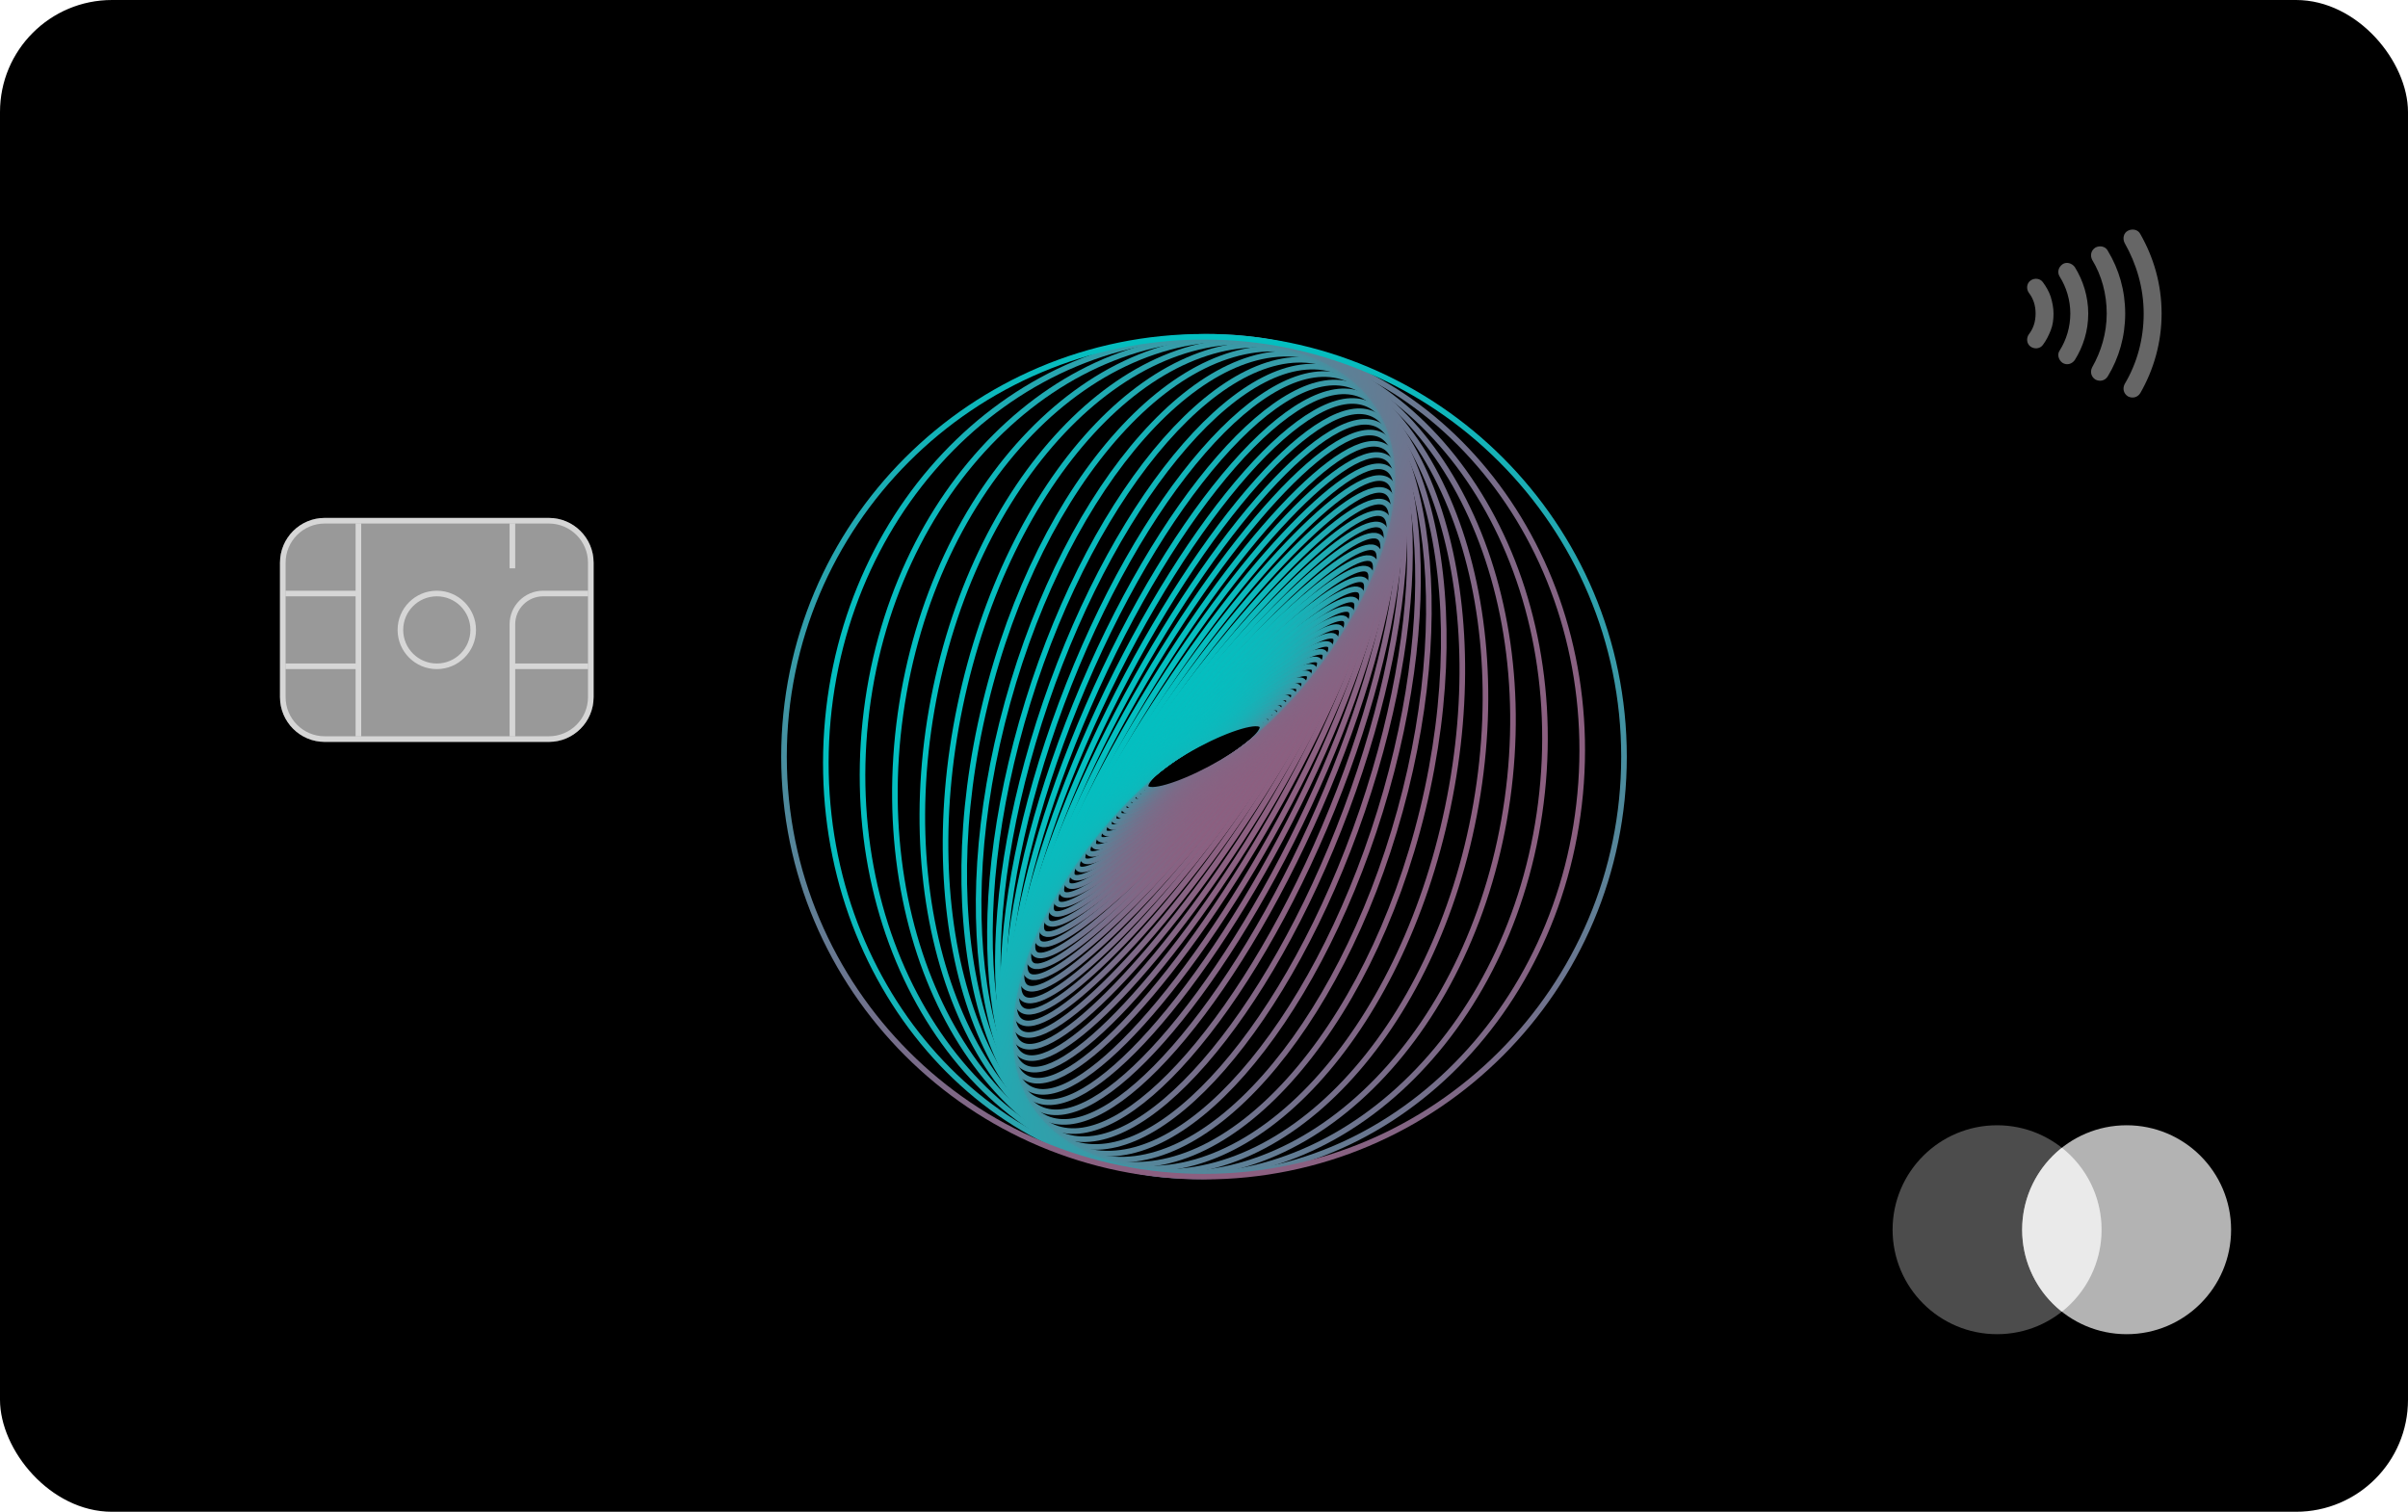 <svg width="860" height="540" viewBox="0 0 860 540" fill="none" xmlns="http://www.w3.org/2000/svg">
<g clip-path="url(#clip0_566_512)">
<rect width="860" height="540" fill="black"/>
<path d="M432.305 274.595C443.769 268.504 452.033 261.631 450.764 259.243C449.495 256.855 439.174 259.856 427.71 265.947C416.247 272.037 407.983 278.911 409.252 281.299C410.52 283.687 420.842 280.686 432.305 274.595Z" stroke="url(#paint0_linear_566_512)" stroke-width="2" stroke-miterlimit="10"/>
<path d="M432.482 274.702C444.729 267.882 453.555 260.375 452.196 257.933C450.836 255.492 439.806 259.041 427.559 265.86C415.312 272.68 406.486 280.187 407.845 282.629C409.205 285.07 420.235 281.521 432.482 274.702Z" stroke="url(#paint1_linear_566_512)" stroke-width="2" stroke-miterlimit="10"/>
<path d="M432.711 274.776C445.8 267.156 455.234 258.959 453.783 256.466C452.332 253.973 440.545 258.128 427.455 265.747C414.366 273.366 404.932 281.564 406.383 284.057C407.834 286.55 419.622 282.395 432.711 274.776Z" stroke="url(#paint2_linear_566_512)" stroke-width="2" stroke-miterlimit="10"/>
<path d="M432.751 274.922C446.698 266.456 456.752 257.531 455.209 254.988C453.665 252.445 441.108 257.247 427.161 265.714C413.214 274.18 403.159 283.105 404.702 285.648C406.246 288.191 418.803 283.388 432.751 274.922Z" stroke="url(#paint3_linear_566_512)" stroke-width="2" stroke-miterlimit="10"/>
<path d="M433.01 274.999C447.833 265.633 458.522 255.94 456.884 253.349C455.247 250.758 441.904 256.25 427.081 265.616C412.259 274.982 401.57 284.676 403.207 287.267C404.845 289.858 418.188 284.365 433.01 274.999Z" stroke="url(#paint4_linear_566_512)" stroke-width="2" stroke-miterlimit="10"/>
<path d="M433.146 275.039C448.894 264.698 460.257 254.177 458.525 251.539C456.793 248.902 442.623 255.147 426.874 265.489C411.126 275.83 399.763 286.351 401.495 288.989C403.227 291.626 417.397 285.381 433.146 275.039Z" stroke="url(#paint5_linear_566_512)" stroke-width="2" stroke-miterlimit="10"/>
<path d="M433.287 275.242C449.974 263.874 462 252.454 460.148 249.735C458.295 247.016 443.266 254.028 426.579 265.396C409.892 276.764 397.866 288.184 399.719 290.903C401.571 293.622 416.6 286.611 433.287 275.242Z" stroke="url(#paint6_linear_566_512)" stroke-width="2" stroke-miterlimit="10"/>
<path d="M433.511 275.365C451.184 262.888 463.91 250.506 461.934 247.707C459.959 244.909 444.03 252.755 426.357 265.232C408.684 277.708 395.958 290.091 397.934 292.89C399.909 295.688 415.838 287.842 433.511 275.365Z" stroke="url(#paint7_linear_566_512)" stroke-width="2" stroke-miterlimit="10"/>
<path d="M433.795 275.463C452.427 261.847 465.828 248.479 463.727 245.604C461.627 242.729 444.819 251.436 426.187 265.052C407.554 278.667 394.153 292.035 396.254 294.91C398.355 297.785 415.162 289.078 433.795 275.463Z" stroke="url(#paint8_linear_566_512)" stroke-width="2" stroke-miterlimit="10"/>
<path d="M434.047 275.708C453.682 260.873 467.794 246.457 465.566 243.508C463.339 240.559 445.614 250.194 425.979 265.028C406.343 279.863 392.231 294.279 394.459 297.228C396.687 300.177 414.411 290.542 434.047 275.708Z" stroke="url(#paint9_linear_566_512)" stroke-width="2" stroke-miterlimit="10"/>
<path d="M434.406 275.792C455.084 259.649 469.914 244.085 467.529 241.03C465.143 237.974 446.446 248.583 425.767 264.727C405.089 280.87 390.259 296.434 392.644 299.489C395.03 302.545 413.727 291.935 434.406 275.792Z" stroke="url(#paint10_linear_566_512)" stroke-width="2" stroke-miterlimit="10"/>
<path d="M434.593 276.053C456.281 258.574 471.798 241.845 469.253 238.686C466.708 235.528 447.063 247.137 425.375 264.616C403.688 282.094 388.17 298.824 390.715 301.982C393.261 305.141 412.906 293.532 434.593 276.053Z" stroke="url(#paint11_linear_566_512)" stroke-width="2" stroke-miterlimit="10"/>
<path d="M434.823 276.189C457.554 257.283 473.785 239.317 471.076 236.06C468.367 232.803 447.744 245.488 425.013 264.393C402.281 283.299 386.05 301.265 388.759 304.522C391.468 307.78 412.091 295.094 434.823 276.189Z" stroke="url(#paint12_linear_566_512)" stroke-width="2" stroke-miterlimit="10"/>
<path d="M435.207 276.321C458.983 255.925 475.925 236.673 473.049 233.321C470.173 229.968 448.568 243.785 424.792 264.18C401.016 284.576 384.074 303.828 386.95 307.181C389.825 310.533 411.431 296.717 435.207 276.321Z" stroke="url(#paint13_linear_566_512)" stroke-width="2" stroke-miterlimit="10"/>
<path d="M435.608 276.601C460.458 254.624 478.11 233.988 475.034 230.511C471.959 227.033 449.32 242.03 424.47 264.007C399.62 285.984 381.969 306.619 385.044 310.097C388.12 313.575 410.758 298.578 435.608 276.601Z" stroke="url(#paint14_linear_566_512)" stroke-width="2" stroke-miterlimit="10"/>
<path d="M435.988 276.881C461.869 253.288 480.166 231.218 476.856 227.587C473.546 223.957 449.883 240.14 424.002 263.734C398.122 287.328 379.824 309.397 383.134 313.028C386.444 316.659 410.107 300.475 435.988 276.881Z" stroke="url(#paint15_linear_566_512)" stroke-width="2" stroke-miterlimit="10"/>
<path d="M436.489 277.102C463.392 251.823 482.324 228.268 478.774 224.491C475.225 220.713 450.538 238.143 423.635 263.422C396.732 288.701 377.8 312.256 381.35 316.033C384.899 319.811 409.586 302.381 436.489 277.102Z" stroke="url(#paint16_linear_566_512)" stroke-width="2" stroke-miterlimit="10"/>
<path d="M436.928 277.349C464.839 250.32 484.39 225.232 480.596 221.314C476.802 217.396 451.099 236.132 423.188 263.161C395.277 290.191 375.726 315.279 379.52 319.197C383.314 323.115 409.016 304.379 436.928 277.349Z" stroke="url(#paint17_linear_566_512)" stroke-width="2" stroke-miterlimit="10"/>
<path d="M437.373 277.726C466.308 248.848 486.461 222.127 482.386 218.044C478.31 213.96 451.55 234.06 422.615 262.938C393.68 291.816 373.527 318.537 377.602 322.62C381.677 326.704 408.438 306.604 437.373 277.726Z" stroke="url(#paint18_linear_566_512)" stroke-width="2" stroke-miterlimit="10"/>
<path d="M437.93 277.98C467.806 247.243 488.488 218.887 484.124 214.646C479.761 210.405 452.004 231.885 422.129 262.622C392.253 293.36 371.57 321.715 375.934 325.956C380.297 330.198 408.054 308.718 437.93 277.98Z" stroke="url(#paint19_linear_566_512)" stroke-width="2" stroke-miterlimit="10"/>
<path d="M438.543 278.311C469.365 245.611 490.523 215.493 485.8 211.041C481.077 206.589 452.261 229.489 421.439 262.19C390.617 294.891 369.459 325.009 374.182 329.461C378.905 333.912 407.721 311.012 438.543 278.311Z" stroke="url(#paint20_linear_566_512)" stroke-width="2" stroke-miterlimit="10"/>
<path d="M439.173 278.664C470.887 243.961 492.495 212.082 487.438 207.46C482.38 202.839 452.572 227.224 420.859 261.927C389.146 296.63 367.537 328.509 372.594 333.131C377.652 337.753 407.46 313.367 439.173 278.664Z" stroke="url(#paint21_linear_566_512)" stroke-width="2" stroke-miterlimit="10"/>
<path d="M439.865 278.982C472.403 242.233 494.348 208.518 488.881 203.678C483.414 198.837 452.606 224.704 420.068 261.453C387.531 298.202 365.586 331.917 371.052 336.757C376.519 341.598 407.328 315.731 439.865 278.982Z" stroke="url(#paint22_linear_566_512)" stroke-width="2" stroke-miterlimit="10"/>
<path d="M440.749 279.513C474.082 240.646 496.305 205.022 490.386 199.946C484.467 194.87 452.647 222.263 419.314 261.131C385.982 299.998 363.759 335.621 369.678 340.698C375.597 345.774 407.417 318.38 440.749 279.513Z" stroke="url(#paint23_linear_566_512)" stroke-width="2" stroke-miterlimit="10"/>
<path d="M441.518 279.906C475.54 238.911 497.946 201.384 491.565 196.088C485.183 190.792 452.43 219.732 418.408 260.727C384.386 301.723 361.98 339.249 368.361 344.545C374.743 349.842 407.496 320.902 441.518 279.906Z" stroke="url(#paint24_linear_566_512)" stroke-width="2" stroke-miterlimit="10"/>
<path d="M442.525 280.264C477.191 237.057 499.678 197.526 492.752 191.969C485.827 186.413 452.11 216.934 417.445 260.142C382.779 303.349 360.292 342.88 367.218 348.436C374.144 353.993 407.86 323.471 442.525 280.264Z" stroke="url(#paint25_linear_566_512)" stroke-width="2" stroke-miterlimit="10"/>
<path d="M443.604 280.806C478.808 235.384 501.253 193.839 493.736 188.013C486.219 182.187 451.587 214.286 416.383 259.708C381.178 305.13 358.733 346.675 366.25 352.501C373.767 358.327 408.399 326.228 443.604 280.806Z" stroke="url(#paint26_linear_566_512)" stroke-width="2" stroke-miterlimit="10"/>
<path d="M444.822 281.429C480.481 233.749 502.746 190.129 494.552 184.001C486.359 177.874 450.81 211.559 415.151 259.239C379.493 306.919 357.227 350.538 365.421 356.666C373.614 362.793 409.163 329.109 444.822 281.429Z" stroke="url(#paint27_linear_566_512)" stroke-width="2" stroke-miterlimit="10"/>
<path d="M446.059 281.881C482.026 231.967 503.979 186.313 495.094 179.91C486.208 173.507 449.848 208.78 413.881 258.694C377.914 308.608 355.961 354.262 364.847 360.665C373.733 367.068 410.093 331.795 446.059 281.881Z" stroke="url(#paint28_linear_566_512)" stroke-width="2" stroke-miterlimit="10"/>
<path d="M447.499 282.459C483.679 230.269 505.141 182.507 495.437 175.78C485.732 169.052 448.536 205.907 412.356 258.097C376.176 310.286 354.714 358.048 364.418 364.776C374.123 371.504 411.319 334.649 447.499 282.459Z" stroke="url(#paint29_linear_566_512)" stroke-width="2" stroke-miterlimit="10"/>
<path d="M449.216 283.03C485.485 228.553 506.28 178.661 495.663 171.592C485.045 164.523 447.036 202.954 410.766 257.43C374.497 311.907 353.702 361.799 364.319 368.868C374.937 375.937 412.946 337.506 449.216 283.03Z" stroke="url(#paint30_linear_566_512)" stroke-width="2" stroke-miterlimit="10"/>
<path d="M451.022 283.62C487.25 226.854 507.224 174.841 495.635 167.445C484.047 160.049 445.284 200.071 409.056 256.837C372.828 313.603 352.854 365.616 364.443 373.012C376.032 380.408 414.795 340.386 451.022 283.62Z" stroke="url(#paint31_linear_566_512)" stroke-width="2" stroke-miterlimit="10"/>
<path d="M453.087 284.311C489.086 225.331 507.945 171.217 495.21 163.445C482.475 155.672 442.969 197.184 406.97 256.164C370.971 315.144 352.112 369.258 364.847 377.03C377.582 384.803 417.088 343.291 453.087 284.311Z" stroke="url(#paint32_linear_566_512)" stroke-width="2" stroke-miterlimit="10"/>
<path d="M455.288 284.993C490.919 223.8 508.499 167.612 494.554 159.492C480.61 151.373 440.421 194.397 404.79 255.59C369.159 316.782 351.579 372.971 365.524 381.09C379.468 389.21 419.657 346.186 455.288 284.993Z" stroke="url(#paint33_linear_566_512)" stroke-width="2" stroke-miterlimit="10"/>
<path d="M457.696 285.65C492.781 222.288 508.79 164.037 493.452 155.544C478.114 147.051 437.238 191.532 402.152 254.894C367.067 318.257 351.058 376.508 366.396 385.001C381.734 393.494 422.61 349.013 457.696 285.65Z" stroke="url(#paint34_linear_566_512)" stroke-width="2" stroke-miterlimit="10"/>
<path d="M460.647 286.43C495.025 220.943 509.177 160.654 492.257 151.771C475.336 142.889 433.75 188.776 399.372 254.263C364.994 319.75 350.842 380.039 367.762 388.922C384.683 397.804 426.269 351.917 460.647 286.43Z" stroke="url(#paint35_linear_566_512)" stroke-width="2" stroke-miterlimit="10"/>
<path d="M463.825 287.052C497.293 219.529 509.299 157.293 490.641 148.046C471.983 138.798 429.727 186.04 396.26 253.563C362.792 321.086 350.786 383.321 369.444 392.569C388.101 401.817 430.357 354.575 463.825 287.052Z" stroke="url(#paint36_linear_566_512)" stroke-width="2" stroke-miterlimit="10"/>
<path d="M467.412 287.676C499.788 218.177 509.308 154.044 488.675 144.432C468.042 134.82 425.069 183.368 392.692 252.867C360.315 322.367 350.795 386.499 371.428 396.111C392.062 405.724 435.035 357.175 467.412 287.676Z" stroke="url(#paint37_linear_566_512)" stroke-width="2" stroke-miterlimit="10"/>
<path d="M471.253 288.256C502.335 216.893 509.04 150.988 486.23 141.053C463.421 131.119 419.733 180.917 388.652 252.28C357.57 323.644 350.865 389.549 373.675 399.483C396.485 409.418 440.172 359.62 471.253 288.256Z" stroke="url(#paint38_linear_566_512)" stroke-width="2" stroke-miterlimit="10"/>
<path d="M475.805 288.893C505.399 215.782 508.867 148.207 483.549 137.958C458.232 127.71 413.718 178.67 384.123 251.781C354.529 324.891 351.062 392.467 376.379 402.715C401.696 412.963 446.21 362.003 475.805 288.893Z" stroke="url(#paint39_linear_566_512)" stroke-width="2" stroke-miterlimit="10"/>
<path d="M480.791 289.262C508.698 214.526 508.558 145.441 480.479 134.957C452.4 124.472 407.016 176.558 379.109 251.294C351.203 326.03 351.343 395.115 379.422 405.599C407.5 416.084 452.885 363.998 480.791 289.262Z" stroke="url(#paint40_linear_566_512)" stroke-width="2" stroke-miterlimit="10"/>
<path d="M486.504 289.628C512.536 213.409 508.329 142.978 477.108 132.314C445.887 121.651 399.474 174.794 373.442 251.013C347.411 327.232 351.617 397.664 382.838 408.327C414.06 418.99 460.472 365.847 486.504 289.628Z" stroke="url(#paint41_linear_566_512)" stroke-width="2" stroke-miterlimit="10"/>
<path d="M492.913 289.737C516.884 212.183 508.145 140.605 473.394 129.864C438.643 119.123 391.039 173.286 367.068 250.841C343.097 328.395 351.836 399.973 386.587 410.714C421.338 421.455 468.942 367.292 492.913 289.737Z" stroke="url(#paint42_linear_566_512)" stroke-width="2" stroke-miterlimit="10"/>
<path d="M500.002 289.633C521.746 210.867 507.993 138.351 469.284 127.665C430.574 116.978 381.566 172.168 359.822 250.934C338.077 329.7 351.83 402.215 390.54 412.902C429.249 423.588 478.257 368.399 500.002 289.633Z" stroke="url(#paint43_linear_566_512)" stroke-width="2" stroke-miterlimit="10"/>
<path d="M508.116 289.244C527.481 209.439 508.203 136.257 465.059 125.788C421.915 115.32 371.242 171.529 351.878 251.334C332.513 331.14 351.791 404.322 394.935 414.791C438.079 425.259 488.752 369.05 508.116 289.244Z" stroke="url(#paint44_linear_566_512)" stroke-width="2" stroke-miterlimit="10"/>
<path d="M517.055 288.456C533.888 207.802 508.547 134.283 460.455 124.246C412.363 114.209 359.731 171.455 342.898 252.108C326.065 332.762 351.406 406.281 399.498 416.318C447.59 426.355 500.222 369.109 517.055 288.456Z" stroke="url(#paint45_linear_566_512)" stroke-width="2" stroke-miterlimit="10"/>
<path d="M527.161 287.265C541.354 205.879 509.344 132.313 455.664 122.951C401.983 113.589 346.961 171.977 332.767 253.363C318.573 334.749 350.584 408.315 404.264 417.677C457.944 427.039 512.967 368.651 527.161 287.265Z" stroke="url(#paint46_linear_566_512)" stroke-width="2" stroke-miterlimit="10"/>
<path d="M538.372 285.379C549.825 203.421 510.582 130.199 450.72 121.834C390.859 113.469 333.047 173.128 321.594 255.086C310.141 337.044 349.384 410.266 409.246 418.631C469.107 426.996 526.919 367.337 538.372 285.379Z" stroke="url(#paint47_linear_566_512)" stroke-width="2" stroke-miterlimit="10"/>
<path d="M550.762 282.973C559.397 200.631 512.292 128.205 445.549 121.205C378.805 114.205 317.698 175.283 309.062 257.625C300.427 339.967 347.532 412.393 414.276 419.393C481.019 426.393 542.126 365.316 550.762 282.973Z" stroke="url(#paint48_linear_566_512)" stroke-width="2" stroke-miterlimit="10"/>
<path d="M564.672 279.651C570.45 197.007 514.846 125.795 440.475 120.595C366.105 115.395 301.131 178.175 295.352 260.819C289.573 343.463 345.178 414.675 419.548 419.875C493.919 425.075 558.893 362.295 564.672 279.651Z" stroke="url(#paint49_linear_566_512)" stroke-width="2" stroke-miterlimit="10"/>
<path d="M430 420.287C512.843 420.287 580 353.13 580 270.287C580 187.444 512.843 120.287 430 120.287C347.157 120.287 280 187.444 280 270.287C280 353.13 347.157 420.287 430 420.287Z" stroke="url(#paint50_linear_566_512)" stroke-width="2" stroke-miterlimit="10"/>
<path d="M100 201C100 192.163 107.163 185 116 185H196C204.837 185 212 192.163 212 201V249C212 257.837 204.837 265 196 265H116C107.163 265 100 257.837 100 249V201Z" fill="white" fill-opacity="0.6"/>
<path d="M101 201C101 192.716 107.716 186 116 186H196C204.284 186 211 192.716 211 201V249C211 257.284 204.284 264 196 264H116C107.716 264 101 257.284 101 249V201Z" stroke="white" stroke-opacity="0.6" stroke-width="2"/>
<path d="M127 187H129V263H127V239H102V237H127V213H102V211H127V187Z" fill="white" fill-opacity="0.6"/>
<path d="M184 237H210V239H184V263H182V223C182 216.373 187.373 211 194 211H210V213H194C188.477 213 184 217.477 184 223V237Z" fill="white" fill-opacity="0.6"/>
<path d="M184 187H182V203H184V187Z" fill="white" fill-opacity="0.6"/>
<path fill-rule="evenodd" clip-rule="evenodd" d="M170 225C170 232.732 163.732 239 156 239C148.268 239 142 232.732 142 225C142 217.268 148.268 211 156 211C163.732 211 170 217.268 170 225ZM168 225C168 231.627 162.627 237 156 237C149.373 237 144 231.627 144 225C144 218.373 149.373 213 156 213C162.627 213 168 218.373 168 225Z" fill="white" fill-opacity="0.6"/>
<path d="M724.6 104.6C725.4 105.6 726 106.8 726.4 108C726.8 109.2 727 110.6 727 112C727 113.4 726.8 114.8 726.4 116C726 117.2 725.4 118.4 724.6 119.4C723.6 120.8 723.8 122.8 725.2 123.8C726.6 124.8 728.6 124.6 729.6 123.2C730.8 121.6 731.6 120 732.4 118C733.2 116 733.4 114 733.4 112C733.4 110 733 108 732.4 106C731.8 104.2 730.8 102.4 729.6 100.8C728.6 99.4 726.6 99.2 725.2 100.2C723.8 101.2 723.6 103.2 724.6 104.6Z" fill="white" fill-opacity="0.4"/>
<path d="M735.6 98.8C738 102.6 739.4 107.2 739.4 112C739.4 116.8 738 121.4 735.6 125.2C734.6 126.6 735.2 128.6 736.6 129.6C738.2 130.6 740 130 741 128.6C744 123.8 745.8 118.2 745.8 112C745.8 106 744 100.2 741 95.4C740 94 738 93.4 736.6 94.4C735.2 95.4 734.6 97.2 735.6 98.8Z" fill="white" fill-opacity="0.4"/>
<path d="M747.2 92.8C750.6 98.4 752.4 105 752.4 112C752.4 119 750.4 125.6 747.2 131.2C746.4 132.8 746.8 134.6 748.4 135.6C750 136.4 751.8 136 752.8 134.4C756.8 127.8 759 120.2 759 112C759 103.8 756.8 96.2 752.8 89.6C752 88 750 87.6 748.4 88.4C746.8 89.4 746.4 91.2 747.2 92.8Z" fill="white" fill-opacity="0.4"/>
<path d="M758.8 86.8C763 94.2 765.6 102.8 765.6 112C765.6 121.2 763.2 129.8 758.8 137.2C758 138.8 758.4 140.6 760 141.6C761.6 142.4 763.4 142 764.4 140.4C769.2 132 772 122.4 772 112C772 101.6 769.2 92 764.4 83.6C763.6 82 761.6 81.6 760 82.4C758.4 83.2 758 85.2 758.8 86.8Z" fill="white" fill-opacity="0.4"/>
<g filter="url(#filter0_b_566_512)">
<ellipse cx="713.239" cy="439.254" rx="37.313" ry="37.313" fill="white" fill-opacity="0.3"/>
</g>
<g filter="url(#filter1_b_566_512)">
<path d="M796.821 439.254C796.821 459.861 780.115 476.567 759.508 476.567C738.9 476.567 722.194 459.861 722.194 439.254C722.194 418.646 738.9 401.94 759.508 401.94C780.115 401.94 796.821 418.646 796.821 439.254Z" fill="white" fill-opacity="0.7"/>
</g>
<g filter="url(#filter2_b_566_512)">
<path d="M736.373 409.976C727.736 416.81 722.194 427.385 722.194 439.254C722.194 451.123 727.736 461.698 736.373 468.532C745.011 461.698 750.553 451.123 750.553 439.254C750.553 427.385 745.011 416.81 736.373 409.976Z" fill="white" fill-opacity="0.6"/>
</g>
</g>
<defs>
<filter id="filter0_b_566_512" x="625.925" y="351.94" width="174.627" height="174.627" filterUnits="userSpaceOnUse" color-interpolation-filters="sRGB">
<feFlood flood-opacity="0" result="BackgroundImageFix"/>
<feGaussianBlur in="BackgroundImageFix" stdDeviation="25"/>
<feComposite in2="SourceAlpha" operator="in" result="effect1_backgroundBlur_566_512"/>
<feBlend mode="normal" in="SourceGraphic" in2="effect1_backgroundBlur_566_512" result="shape"/>
</filter>
<filter id="filter1_b_566_512" x="672.194" y="351.94" width="174.627" height="174.627" filterUnits="userSpaceOnUse" color-interpolation-filters="sRGB">
<feFlood flood-opacity="0" result="BackgroundImageFix"/>
<feGaussianBlur in="BackgroundImageFix" stdDeviation="25"/>
<feComposite in2="SourceAlpha" operator="in" result="effect1_backgroundBlur_566_512"/>
<feBlend mode="normal" in="SourceGraphic" in2="effect1_backgroundBlur_566_512" result="shape"/>
</filter>
<filter id="filter2_b_566_512" x="672.194" y="359.976" width="128.358" height="158.556" filterUnits="userSpaceOnUse" color-interpolation-filters="sRGB">
<feFlood flood-opacity="0" result="BackgroundImageFix"/>
<feGaussianBlur in="BackgroundImageFix" stdDeviation="25"/>
<feComposite in2="SourceAlpha" operator="in" result="effect1_backgroundBlur_566_512"/>
<feBlend mode="normal" in="SourceGraphic" in2="effect1_backgroundBlur_566_512" result="shape"/>
</filter>
<linearGradient id="paint0_linear_566_512" x1="427.71" y1="265.947" x2="432.305" y2="274.595" gradientUnits="userSpaceOnUse">
<stop stop-color="#03BFC0"/>
<stop offset="1" stop-color="#8C5F80"/>
</linearGradient>
<linearGradient id="paint1_linear_566_512" x1="427.559" y1="265.86" x2="432.482" y2="274.702" gradientUnits="userSpaceOnUse">
<stop stop-color="#03BFC0"/>
<stop offset="1" stop-color="#8C5F80"/>
</linearGradient>
<linearGradient id="paint2_linear_566_512" x1="427.455" y1="265.747" x2="432.711" y2="274.776" gradientUnits="userSpaceOnUse">
<stop stop-color="#03BFC0"/>
<stop offset="1" stop-color="#8C5F80"/>
</linearGradient>
<linearGradient id="paint3_linear_566_512" x1="427.161" y1="265.714" x2="432.75" y2="274.922" gradientUnits="userSpaceOnUse">
<stop stop-color="#03BFC0"/>
<stop offset="1" stop-color="#8C5F80"/>
</linearGradient>
<linearGradient id="paint4_linear_566_512" x1="427.081" y1="265.616" x2="433.01" y2="274.999" gradientUnits="userSpaceOnUse">
<stop stop-color="#03BFC0"/>
<stop offset="1" stop-color="#8C5F80"/>
</linearGradient>
<linearGradient id="paint5_linear_566_512" x1="426.874" y1="265.489" x2="433.146" y2="275.039" gradientUnits="userSpaceOnUse">
<stop stop-color="#03BFC0"/>
<stop offset="1" stop-color="#8C5F80"/>
</linearGradient>
<linearGradient id="paint6_linear_566_512" x1="426.579" y1="265.396" x2="433.287" y2="275.243" gradientUnits="userSpaceOnUse">
<stop stop-color="#03BFC0"/>
<stop offset="1" stop-color="#8C5F80"/>
</linearGradient>
<linearGradient id="paint7_linear_566_512" x1="426.357" y1="265.232" x2="433.511" y2="275.365" gradientUnits="userSpaceOnUse">
<stop stop-color="#03BFC0"/>
<stop offset="1" stop-color="#8C5F80"/>
</linearGradient>
<linearGradient id="paint8_linear_566_512" x1="426.187" y1="265.052" x2="433.794" y2="275.463" gradientUnits="userSpaceOnUse">
<stop stop-color="#03BFC0"/>
<stop offset="1" stop-color="#8C5F80"/>
</linearGradient>
<linearGradient id="paint9_linear_566_512" x1="425.979" y1="265.028" x2="434.047" y2="275.708" gradientUnits="userSpaceOnUse">
<stop stop-color="#03BFC0"/>
<stop offset="1" stop-color="#8C5F80"/>
</linearGradient>
<linearGradient id="paint10_linear_566_512" x1="425.767" y1="264.727" x2="434.406" y2="275.792" gradientUnits="userSpaceOnUse">
<stop stop-color="#03BFC0"/>
<stop offset="1" stop-color="#8C5F80"/>
</linearGradient>
<linearGradient id="paint11_linear_566_512" x1="425.375" y1="264.616" x2="434.593" y2="276.053" gradientUnits="userSpaceOnUse">
<stop stop-color="#03BFC0"/>
<stop offset="1" stop-color="#8C5F80"/>
</linearGradient>
<linearGradient id="paint12_linear_566_512" x1="425.013" y1="264.393" x2="434.823" y2="276.189" gradientUnits="userSpaceOnUse">
<stop stop-color="#03BFC0"/>
<stop offset="1" stop-color="#8C5F80"/>
</linearGradient>
<linearGradient id="paint13_linear_566_512" x1="424.792" y1="264.18" x2="435.207" y2="276.321" gradientUnits="userSpaceOnUse">
<stop stop-color="#03BFC0"/>
<stop offset="1" stop-color="#8C5F80"/>
</linearGradient>
<linearGradient id="paint14_linear_566_512" x1="424.47" y1="264.007" x2="435.608" y2="276.601" gradientUnits="userSpaceOnUse">
<stop stop-color="#03BFC0"/>
<stop offset="1" stop-color="#8C5F80"/>
</linearGradient>
<linearGradient id="paint15_linear_566_512" x1="424.002" y1="263.734" x2="435.988" y2="276.881" gradientUnits="userSpaceOnUse">
<stop stop-color="#03BFC0"/>
<stop offset="1" stop-color="#8C5F80"/>
</linearGradient>
<linearGradient id="paint16_linear_566_512" x1="423.635" y1="263.422" x2="436.489" y2="277.102" gradientUnits="userSpaceOnUse">
<stop stop-color="#03BFC0"/>
<stop offset="1" stop-color="#8C5F80"/>
</linearGradient>
<linearGradient id="paint17_linear_566_512" x1="423.188" y1="263.161" x2="436.928" y2="277.349" gradientUnits="userSpaceOnUse">
<stop stop-color="#03BFC0"/>
<stop offset="1" stop-color="#8C5F80"/>
</linearGradient>
<linearGradient id="paint18_linear_566_512" x1="422.615" y1="262.938" x2="437.373" y2="277.726" gradientUnits="userSpaceOnUse">
<stop stop-color="#03BFC0"/>
<stop offset="1" stop-color="#8C5F80"/>
</linearGradient>
<linearGradient id="paint19_linear_566_512" x1="422.129" y1="262.622" x2="437.93" y2="277.98" gradientUnits="userSpaceOnUse">
<stop stop-color="#03BFC0"/>
<stop offset="1" stop-color="#8C5F80"/>
</linearGradient>
<linearGradient id="paint20_linear_566_512" x1="421.439" y1="262.19" x2="438.543" y2="278.311" gradientUnits="userSpaceOnUse">
<stop stop-color="#03BFC0"/>
<stop offset="1" stop-color="#8C5F80"/>
</linearGradient>
<linearGradient id="paint21_linear_566_512" x1="420.859" y1="261.927" x2="439.173" y2="278.664" gradientUnits="userSpaceOnUse">
<stop stop-color="#03BFC0"/>
<stop offset="1" stop-color="#8C5F80"/>
</linearGradient>
<linearGradient id="paint22_linear_566_512" x1="420.068" y1="261.453" x2="439.865" y2="278.982" gradientUnits="userSpaceOnUse">
<stop stop-color="#03BFC0"/>
<stop offset="1" stop-color="#8C5F80"/>
</linearGradient>
<linearGradient id="paint23_linear_566_512" x1="419.314" y1="261.131" x2="440.749" y2="279.513" gradientUnits="userSpaceOnUse">
<stop stop-color="#03BFC0"/>
<stop offset="1" stop-color="#8C5F80"/>
</linearGradient>
<linearGradient id="paint24_linear_566_512" x1="418.408" y1="260.727" x2="441.518" y2="279.906" gradientUnits="userSpaceOnUse">
<stop stop-color="#03BFC0"/>
<stop offset="1" stop-color="#8C5F80"/>
</linearGradient>
<linearGradient id="paint25_linear_566_512" x1="417.445" y1="260.142" x2="442.525" y2="280.264" gradientUnits="userSpaceOnUse">
<stop stop-color="#03BFC0"/>
<stop offset="1" stop-color="#8C5F80"/>
</linearGradient>
<linearGradient id="paint26_linear_566_512" x1="416.383" y1="259.708" x2="443.604" y2="280.806" gradientUnits="userSpaceOnUse">
<stop stop-color="#03BFC0"/>
<stop offset="1" stop-color="#8C5F80"/>
</linearGradient>
<linearGradient id="paint27_linear_566_512" x1="415.151" y1="259.239" x2="444.822" y2="281.429" gradientUnits="userSpaceOnUse">
<stop stop-color="#03BFC0"/>
<stop offset="1" stop-color="#8C5F80"/>
</linearGradient>
<linearGradient id="paint28_linear_566_512" x1="413.881" y1="258.694" x2="446.059" y2="281.881" gradientUnits="userSpaceOnUse">
<stop stop-color="#03BFC0"/>
<stop offset="1" stop-color="#8C5F80"/>
</linearGradient>
<linearGradient id="paint29_linear_566_512" x1="412.356" y1="258.097" x2="447.499" y2="282.459" gradientUnits="userSpaceOnUse">
<stop stop-color="#03BFC0"/>
<stop offset="1" stop-color="#8C5F80"/>
</linearGradient>
<linearGradient id="paint30_linear_566_512" x1="410.766" y1="257.43" x2="449.216" y2="283.03" gradientUnits="userSpaceOnUse">
<stop stop-color="#03BFC0"/>
<stop offset="1" stop-color="#8C5F80"/>
</linearGradient>
<linearGradient id="paint31_linear_566_512" x1="409.056" y1="256.837" x2="451.022" y2="283.62" gradientUnits="userSpaceOnUse">
<stop stop-color="#03BFC0"/>
<stop offset="1" stop-color="#8C5F80"/>
</linearGradient>
<linearGradient id="paint32_linear_566_512" x1="406.97" y1="256.164" x2="453.087" y2="284.311" gradientUnits="userSpaceOnUse">
<stop stop-color="#03BFC0"/>
<stop offset="1" stop-color="#8C5F80"/>
</linearGradient>
<linearGradient id="paint33_linear_566_512" x1="404.79" y1="255.59" x2="455.288" y2="284.993" gradientUnits="userSpaceOnUse">
<stop stop-color="#03BFC0"/>
<stop offset="1" stop-color="#8C5F80"/>
</linearGradient>
<linearGradient id="paint34_linear_566_512" x1="402.152" y1="254.894" x2="457.696" y2="285.65" gradientUnits="userSpaceOnUse">
<stop stop-color="#03BFC0"/>
<stop offset="1" stop-color="#8C5F80"/>
</linearGradient>
<linearGradient id="paint35_linear_566_512" x1="399.372" y1="254.263" x2="460.647" y2="286.43" gradientUnits="userSpaceOnUse">
<stop stop-color="#03BFC0"/>
<stop offset="1" stop-color="#8C5F80"/>
</linearGradient>
<linearGradient id="paint36_linear_566_512" x1="396.26" y1="253.563" x2="463.825" y2="287.052" gradientUnits="userSpaceOnUse">
<stop stop-color="#03BFC0"/>
<stop offset="1" stop-color="#8C5F80"/>
</linearGradient>
<linearGradient id="paint37_linear_566_512" x1="392.692" y1="252.867" x2="467.412" y2="287.676" gradientUnits="userSpaceOnUse">
<stop stop-color="#03BFC0"/>
<stop offset="1" stop-color="#8C5F80"/>
</linearGradient>
<linearGradient id="paint38_linear_566_512" x1="388.652" y1="252.28" x2="471.253" y2="288.256" gradientUnits="userSpaceOnUse">
<stop stop-color="#03BFC0"/>
<stop offset="1" stop-color="#8C5F80"/>
</linearGradient>
<linearGradient id="paint39_linear_566_512" x1="384.123" y1="251.781" x2="475.805" y2="288.893" gradientUnits="userSpaceOnUse">
<stop stop-color="#03BFC0"/>
<stop offset="1" stop-color="#8C5F80"/>
</linearGradient>
<linearGradient id="paint40_linear_566_512" x1="379.109" y1="251.294" x2="480.791" y2="289.262" gradientUnits="userSpaceOnUse">
<stop stop-color="#03BFC0"/>
<stop offset="1" stop-color="#8C5F80"/>
</linearGradient>
<linearGradient id="paint41_linear_566_512" x1="373.442" y1="251.013" x2="486.504" y2="289.628" gradientUnits="userSpaceOnUse">
<stop stop-color="#03BFC0"/>
<stop offset="1" stop-color="#8C5F80"/>
</linearGradient>
<linearGradient id="paint42_linear_566_512" x1="367.068" y1="250.841" x2="492.913" y2="289.737" gradientUnits="userSpaceOnUse">
<stop stop-color="#03BFC0"/>
<stop offset="1" stop-color="#8C5F80"/>
</linearGradient>
<linearGradient id="paint43_linear_566_512" x1="359.822" y1="250.934" x2="500.002" y2="289.633" gradientUnits="userSpaceOnUse">
<stop stop-color="#03BFC0"/>
<stop offset="1" stop-color="#8C5F80"/>
</linearGradient>
<linearGradient id="paint44_linear_566_512" x1="351.878" y1="251.334" x2="508.116" y2="289.245" gradientUnits="userSpaceOnUse">
<stop stop-color="#03BFC0"/>
<stop offset="1" stop-color="#8C5F80"/>
</linearGradient>
<linearGradient id="paint45_linear_566_512" x1="342.898" y1="252.108" x2="517.055" y2="288.456" gradientUnits="userSpaceOnUse">
<stop stop-color="#03BFC0"/>
<stop offset="1" stop-color="#8C5F80"/>
</linearGradient>
<linearGradient id="paint46_linear_566_512" x1="332.767" y1="253.363" x2="527.161" y2="287.265" gradientUnits="userSpaceOnUse">
<stop stop-color="#03BFC0"/>
<stop offset="1" stop-color="#8C5F80"/>
</linearGradient>
<linearGradient id="paint47_linear_566_512" x1="321.594" y1="255.086" x2="538.372" y2="285.379" gradientUnits="userSpaceOnUse">
<stop stop-color="#03BFC0"/>
<stop offset="1" stop-color="#8C5F80"/>
</linearGradient>
<linearGradient id="paint48_linear_566_512" x1="309.062" y1="257.625" x2="550.762" y2="282.974" gradientUnits="userSpaceOnUse">
<stop stop-color="#03BFC0"/>
<stop offset="1" stop-color="#8C5F80"/>
</linearGradient>
<linearGradient id="paint49_linear_566_512" x1="295.352" y1="260.819" x2="564.672" y2="279.651" gradientUnits="userSpaceOnUse">
<stop stop-color="#03BFC0"/>
<stop offset="1" stop-color="#8C5F80"/>
</linearGradient>
<linearGradient id="paint50_linear_566_512" x1="430" y1="120.287" x2="430" y2="420.287" gradientUnits="userSpaceOnUse">
<stop stop-color="#03BFC0"/>
<stop offset="1" stop-color="#8C5F80"/>
</linearGradient>
<clipPath id="clip0_566_512">
<rect width="860" height="540" rx="40" fill="white"/>
</clipPath>
</defs>
</svg>

